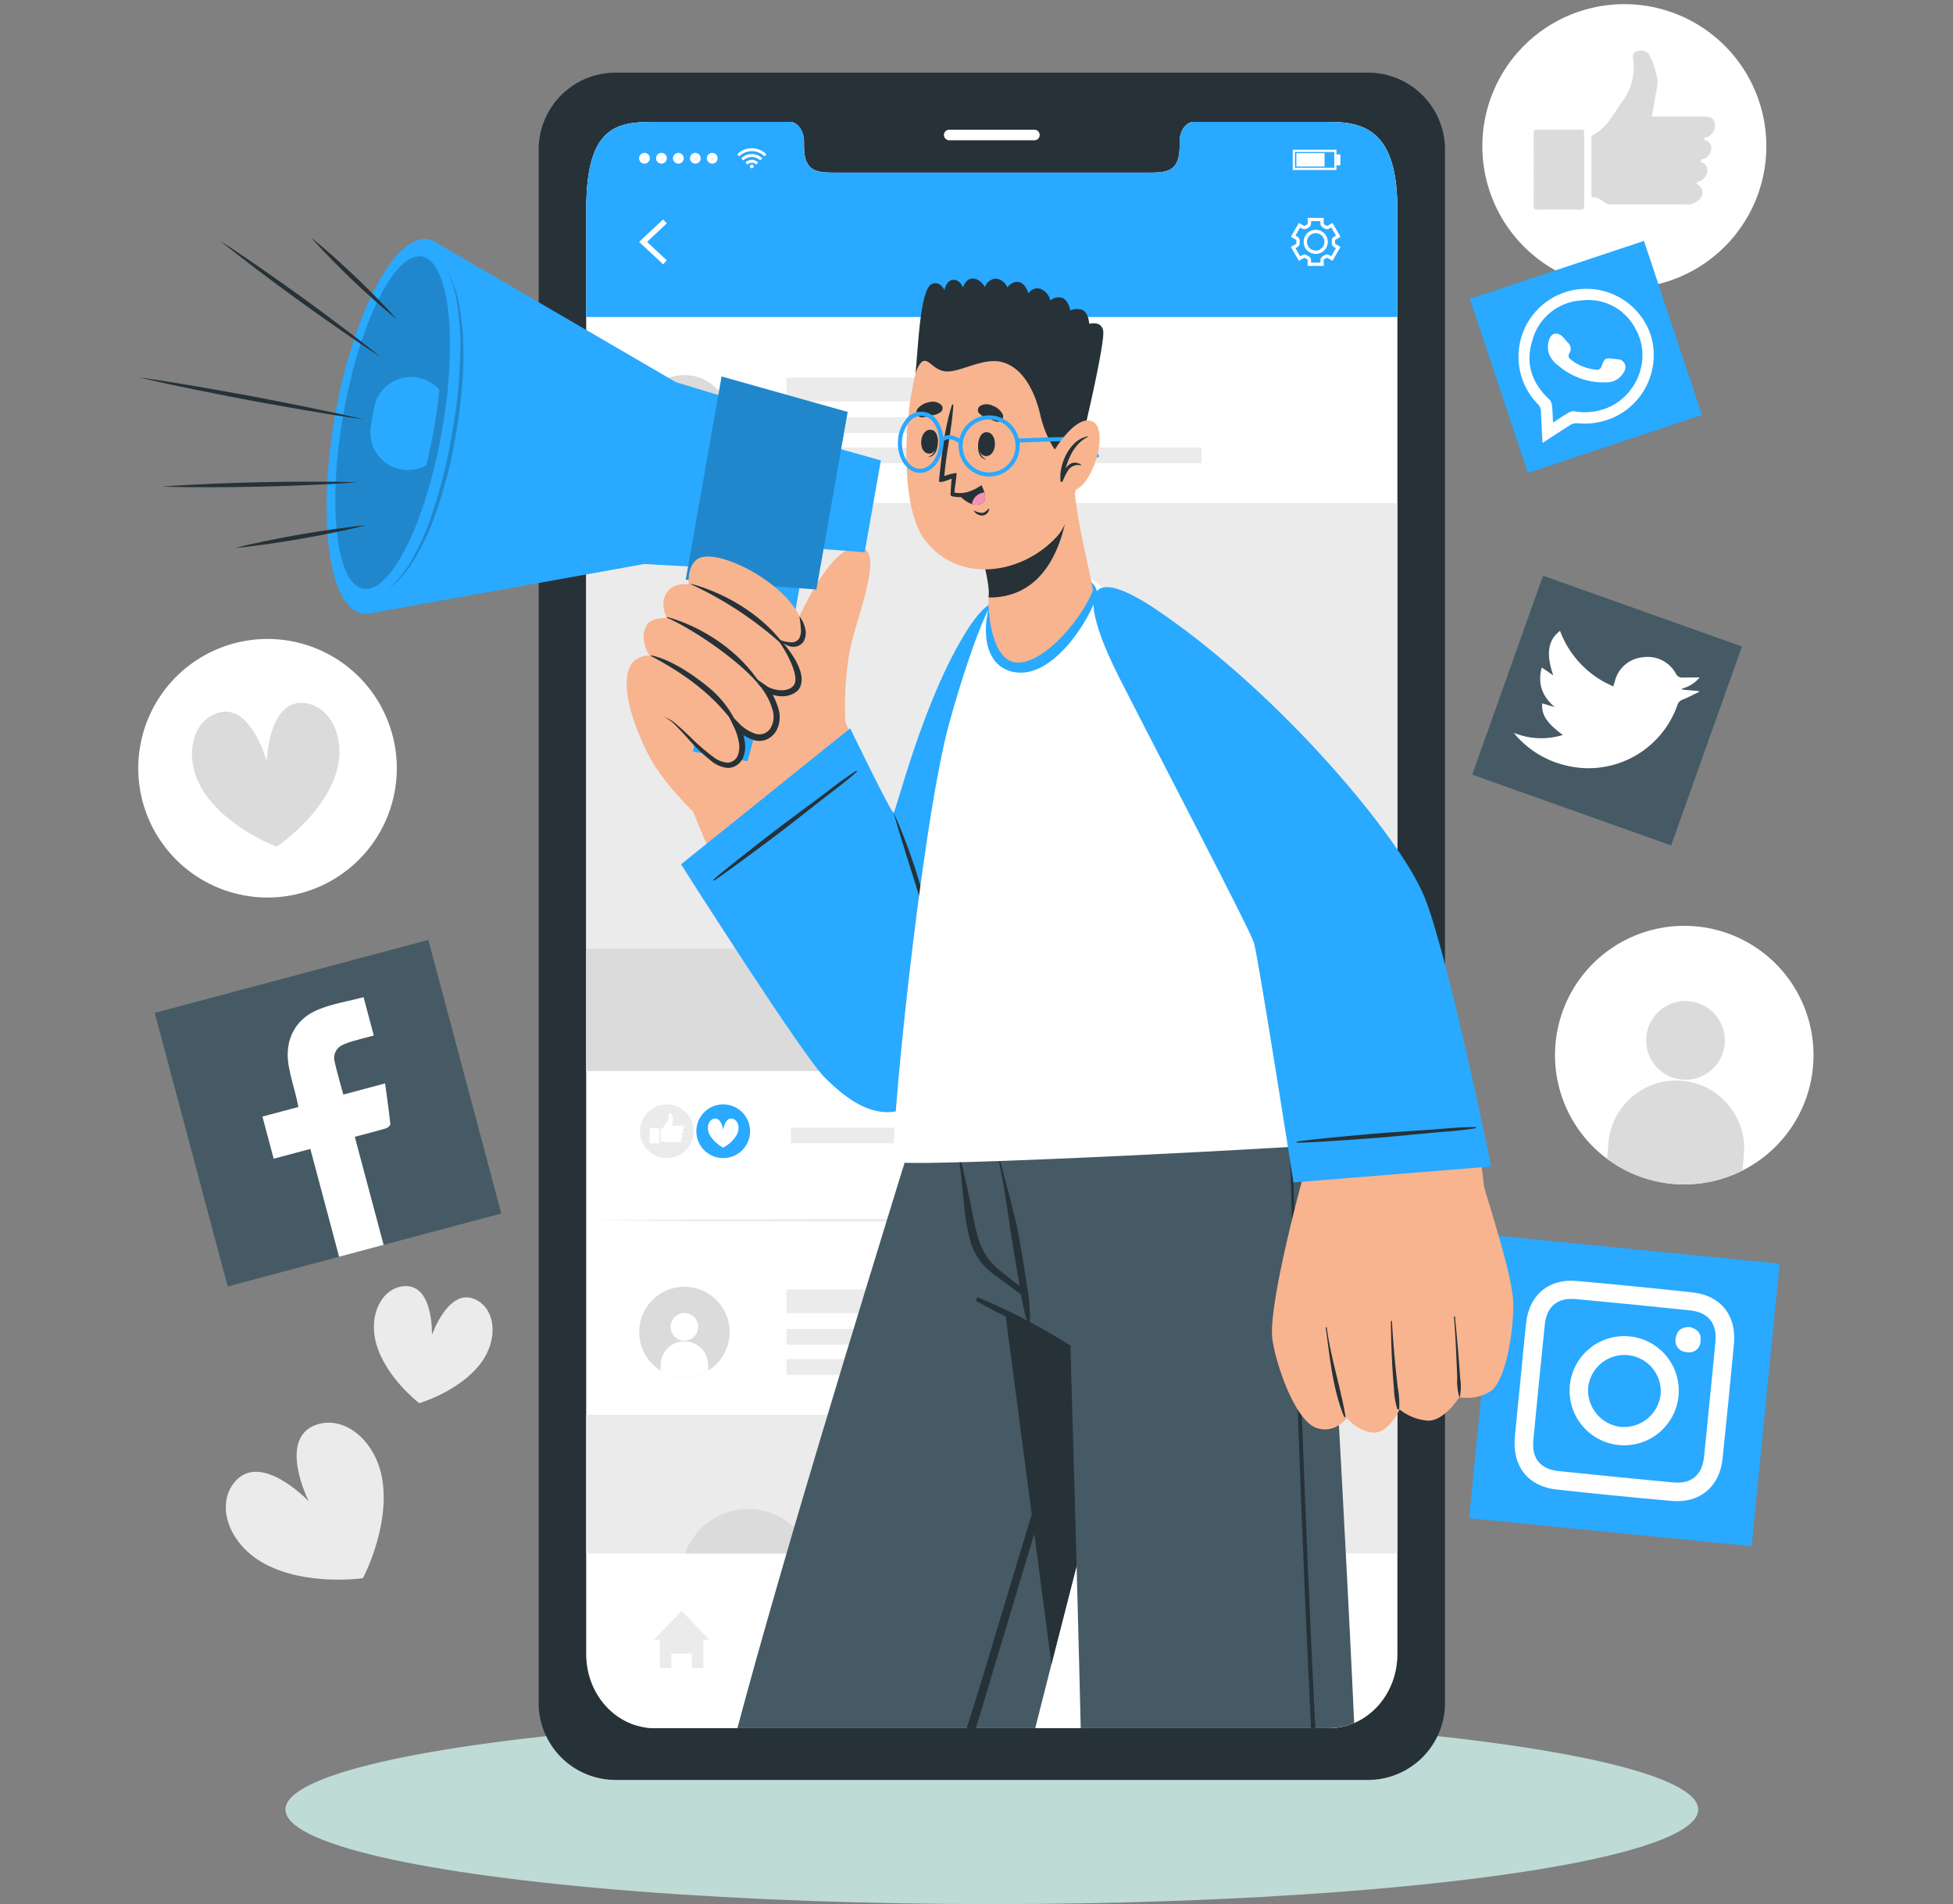 <svg xmlns="http://www.w3.org/2000/svg" xmlns:xlink="http://www.w3.org/1999/xlink" width="438" height="427" viewBox="0 0 438 427">
  <rect x="0" y="0" width="438" height="427" fill="#808080" stroke="none"/>
  <defs>
    <clipPath id="clip-path">
      <rect id="Rectangle_3166" data-name="Rectangle 3166" width="438" height="427" transform="translate(-7141 6284)" fill="#fff"/>
    </clipPath>
    <clipPath id="clip-path-2">
      <path id="Path_5816" data-name="Path 5816" d="M366.95,337.93c.06,6.3-1.67,17.49-5.18,19.75a10.23,10.23,0,0,1-6.94,1.28s-3.38,5.41-7.08,5.25a11.557,11.557,0,0,1-6.3-2.52s-.18.4-.51.98v53.92A16.6,16.6,0,0,1,331.26,432a14.224,14.224,0,0,1-5.64,1.16H174.38c-8.48,0-15.34-7.41-15.34-16.57V174.45l-48.31,8.69-.56.1a4.623,4.623,0,0,1-1.39-.03c-4.3-.76-7.02-7.68-7.78-17.86-1.99.4-3.98.76-5.98,1.11-2.45.42-4.9.83-7.37,1.17l-3.7.5c-1.23.13-2.47.29-3.71.39,1.2-.32,2.42-.58,3.63-.88l3.65-.77c2.43-.52,4.88-.95,7.33-1.39,2.03-.34,4.05-.69,6.09-.98a92.875,92.875,0,0,1-.01-10.3l-4.21.21c-3.65.17-7.3.26-10.95.36-3.66.06-7.31.13-10.97.12s-7.31-.01-10.97-.14c3.65-.28,7.3-.46,10.96-.62,3.65-.18,7.3-.27,10.95-.36,3.66-.07,7.31-.14,10.97-.13l4.25.01a123.176,123.176,0,0,1,1.73-14.77l.03-.15c-2.09-.33-4.18-.68-6.27-1.03-4.22-.71-8.43-1.5-12.64-2.24-4.2-.83-8.41-1.61-12.6-2.48l-6.29-1.31c-2.08-.48-4.18-.92-6.26-1.43,2.12.29,4.24.63,6.35.94l6.34,1.05c4.22.7,8.43,1.5,12.64,2.24,4.2.83,8.41,1.61,12.6,2.48,2.07.43,4.14.86,6.21,1.31a122.064,122.064,0,0,1,4.16-16.54l-3.24-2.23c-3.06-2.1-6.07-4.26-9.08-6.42-2.99-2.18-5.99-4.37-8.94-6.61s-5.9-4.49-8.78-6.83c3.12,2,6.18,4.1,9.23,6.21s6.07,4.26,9.08,6.42c2.99,2.18,5.99,4.36,8.94,6.61l2.98,2.27a81.593,81.593,0,0,1,3.56-8.9c-1.41-1.25-2.79-2.55-4.16-3.85-1.59-1.53-3.17-3.06-4.7-4.65s-3.07-3.17-4.52-4.84c1.73,1.37,3.4,2.83,5.05,4.29s3.26,2.97,4.86,4.48c1.29,1.24,2.58,2.49,3.85,3.77,3.97-8.1,8.5-12.84,12.48-12.14a4.485,4.485,0,0,1,1.32.45v-.01l.06.04,34.09,19.84V92.53c0-18.66,6.86-19.57,15.34-19.57h30.3c1.76,0,3.2,2,3.2,4.48v1.07c0,5.81,3.18,5.83,7.08,5.83h70.06c3.94,0,7.1-.02,7.1-5.83V77.44c0-2.48,1.42-4.48,3.21-4.48h30.29c8.46,0,15.32,2.48,15.32,19.57V236.11a60.952,60.952,0,0,1,6,10.42c5.3,12.91,15.07,60.68,15.07,60.68l-2.15.17c.22,1.56.39,2.99.51,4.28v.01C361.91,317.09,366.9,332.22,366.95,337.93Z" fill="none"/>
    </clipPath>
  </defs>
  <g id="Mask_Group_76" data-name="Mask Group 76" transform="translate(7141 -6284)" clip-path="url(#clip-path)">
    <g id="Group_4479" data-name="Group 4479" transform="translate(-7168.563 6238.369)">
      <g id="Background_Complete" data-name="Background Complete">
        <g id="Group_4208" data-name="Group 4208">
          <path id="Path_5687" data-name="Path 5687" d="M60.388,228.006a28.991,28.991,0,1,1,37.275,17.073A28.99,28.99,0,0,1,60.388,228.006Z" fill="#fff"/>
          <path id="Path_5688" data-name="Path 5688" d="M102.679,219.784c-3.326,9.282-13.066,15.7-13.066,15.7s-10.958-4-16.326-12.263c-4.479-6.894-3.108-15.072,2.409-17.468,7.907-3.438,11.68,10.592,11.68,10.592s.434-14.521,8.93-13C102.226,204.4,105.446,212.042,102.679,219.784Z" fill="#dbdbdb"/>
        </g>
        <g id="Group_4210" data-name="Group 4210">
          <path id="Path_5689" data-name="Path 5689" d="M418.361,308.109a28.984,28.984,0,0,1-30.375-2.622,28.988,28.988,0,1,1,30.375,2.622Z" fill="#fff"/>
          <g id="Group_4209" data-name="Group 4209">
            <path id="Path_5690" data-name="Path 5690" d="M414.356,279.688a8.821,8.821,0,1,1-8.034-9.544A8.822,8.822,0,0,1,414.356,279.688Z" fill="#dbdbdb"/>
            <path id="Path_5691" data-name="Path 5691" d="M418.673,304.483l-.312,3.626a28.984,28.984,0,0,1-30.375-2.622l.31-3.613a15.244,15.244,0,0,1,30.377,2.609Z" fill="#dbdbdb"/>
          </g>
        </g>
        <g id="Group_4212" data-name="Group 4212">
          <path id="Path_6137" data-name="Path 6137" d="M31.847,0A31.847,31.847,0,1,1,0,31.847,31.847,31.847,0,0,1,31.847,0Z" transform="translate(350.077 61.592) rotate(-23.073)" fill="#fff"/>
          <g id="xsrjP0">
            <g id="Group_4211" data-name="Group 4211">
              <path id="Path_5692" data-name="Path 5692" d="M387.515,91.08c-.842-.529-1.575-1.3-2.7-1.19-.433.043-.337-.316-.34-.551q-.009-6.366-.009-12.725c0-.308.019-.562.356-.732,3.239-1.633,4.644-4.848,6.629-7.6a12.676,12.676,0,0,0,2.35-9.624c-.135-.955.31-1.383,1.17-1.578a2.127,2.127,0,0,1,2.421.761,17.09,17.09,0,0,1,1.85,5.559c.187,1.61-.389,3.176-.59,4.767-.148,1.165-.419,2.316-.64,3.5.284.206.614.1.919.1q5.375.009,10.751,0c1.51,0,2.249.434,2.459,1.436a2.872,2.872,0,0,1-1.561,3.107c-.267.135-.752.013-.785.433s.467.383.715.556c1.3.89,1.056,2.725-.445,3.786-.361.253-1.061.136-1.079.666-.008.422.647.417.944.715,1.046,1.034.526,2.967-1.038,3.747a4.783,4.783,0,0,0-.63.243c-.178.12-.352.253-.007.5,1.552,1.109,1.518,2.652-.044,3.778l-.467.335a3.03,3.03,0,0,1-1.887.413q-8.43.017-16.858,0A2,2,0,0,1,387.515,91.08Z" fill="#dbdbdb" fill-rule="evenodd"/>
              <path id="Path_5693" data-name="Path 5693" d="M371.536,83.6c0-2.694.013-5.392-.009-8.085,0-.549.052-.818.724-.81q4.934.06,9.86,0c.645-.007.745.215.741.788q-.027,8.136,0,16.271c0,.69-.184.885-.877.873-3.188-.036-6.377-.043-9.563.007-.794.012-.9-.266-.895-.96C371.561,88.99,371.536,86.3,371.536,83.6Z" fill="#dbdbdb" fill-rule="evenodd"/>
            </g>
          </g>
        </g>
        <g id="Group_4213" data-name="Group 4213">
          <path id="Path_5694" data-name="Path 5694" d="M113.331,377.589c1.646,10.675-4.381,21.941-4.381,21.941s-12.639,1.875-22.126-3.28c-7.913-4.3-10.865-12.89-6.805-18.078,5.819-7.441,16.779,4.1,16.779,4.1s-7.167-14.21,1.808-17.184C104.86,363.013,111.952,368.689,113.331,377.589Z" fill="#ebebeb"/>
          <path id="Path_5695" data-name="Path 5695" d="M135.391,351.318c-4.778,6.353-13.81,8.966-13.81,8.966s-7.483-5.694-9.642-13.341c-1.8-6.379,1.207-12.348,6.027-12.875,6.91-.758,6.464,10.946,6.464,10.946s3.8-11.078,9.981-7.878C138.717,339.365,139.371,346.018,135.391,351.318Z" fill="#ebebeb"/>
        </g>
      </g>
      <g id="Shadow">
        <g id="Group_4214" data-name="Group 4214">
          <ellipse id="Ellipse_1593" data-name="Ellipse 1593" cx="158.424" cy="21.213" rx="158.424" ry="21.213" transform="translate(91.576 430.194)" fill="#bedbd5"/>
        </g>
      </g>
      <g id="Device">
        <g id="Group_4238" data-name="Group 4238">
          <g id="Group_4237" data-name="Group 4237">
            <path id="Path_5697" data-name="Path 5697" d="M334.515,61.92H165.465a17.259,17.259,0,0,0-17.1,17.42V427.35a17.272,17.272,0,0,0,17.1,17.42h169.05a17.282,17.282,0,0,0,17.12-17.42V79.34A17.269,17.269,0,0,0,334.515,61.92Zm6.43,354.67c0,9.16-6.86,16.57-15.32,16.57H174.385c-8.48,0-15.34-7.41-15.34-16.57V92.53c0-18.66,6.86-19.57,15.34-19.57h30.29c1.76,0,3.2,2,3.2,4.48v1.07c0,5.81,3.18,5.83,7.09,5.83h70.06c3.94,0,7.09-.02,7.09-5.83V77.44c0-2.48,1.42-4.48,3.21-4.48h30.3c8.46,0,15.32,2.48,15.32,19.57Z" fill="#263238"/>
            <path id="Path_5698" data-name="Path 5698" d="M259.551,77.083h-19.11a1.18,1.18,0,0,1-1.181-1.18h0a1.181,1.181,0,0,1,1.181-1.181h19.11a1.181,1.181,0,0,1,1.181,1.181h0A1.18,1.18,0,0,1,259.551,77.083Z" fill="#fff"/>
            <line id="Line_6" data-name="Line 6" x1="0.57" transform="translate(158.475 396.05)" fill="none"/>
            <g id="Group_4236" data-name="Group 4236">
              <path id="Path_5699" data-name="Path 5699" d="M340.945,92.53V416.59c0,9.16-6.86,16.57-15.32,16.57H174.385c-8.48,0-15.34-7.41-15.34-16.57V92.53c0-18.66,6.86-19.57,15.34-19.57h30.29c1.76,0,3.2,2,3.2,4.48v1.07c0,5.81,3.18,5.83,7.09,5.83h70.06c3.94,0,7.09-.02,7.09-5.83V77.44c0-2.48,1.42-4.48,3.21-4.48h30.3C334.085,72.96,340.945,75.44,340.945,92.53Z" fill="#fff"/>
              <path id="Path_5700" data-name="Path 5700" d="M340.94,92.53v24.18H159.04V92.53c0-18.66,6.86-19.57,15.34-19.57h30.3c1.76,0,3.2,2,3.2,4.48v1.07c0,5.81,3.18,5.83,7.08,5.83h70.06c3.94,0,7.1-.02,7.1-5.83V77.44c0-2.48,1.42-4.48,3.21-4.48h30.29C334.08,72.96,340.94,75.44,340.94,92.53Z" fill="#29a9ff"/>
              <g id="Group_4215" data-name="Group 4215">
                <path id="Path_5701" data-name="Path 5701" d="M176.279,104.9,170.9,99.87l5.374-5.035.834.888-4.425,4.147,4.425,4.147Z" fill="#fff"/>
                <path id="Path_5702" data-name="Path 5702" d="M324.436,105.256h-3.6V104.01a.3.3,0,0,0-.169-.267,4.462,4.462,0,0,1-.4-.233.305.305,0,0,0-.316-.014l-1.082.624-1.8-3.115,1.082-.623a.3.3,0,0,0,.143-.282c0-.075-.005-.152-.005-.23s0-.154.006-.23a.305.305,0,0,0-.145-.283l-1.081-.623,1.8-3.114,1.08.623a.3.3,0,0,0,.317-.013,4.019,4.019,0,0,1,.4-.233.3.3,0,0,0,.169-.267V94.484h3.6V95.73a.3.3,0,0,0,.169.267,4.15,4.15,0,0,1,.4.233.3.3,0,0,0,.316.013l1.08-.623,1.8,3.114-1.083.624a.3.3,0,0,0-.144.283c0,.078.005.153.005.229s0,.15,0,.225a.3.3,0,0,0,.141.284l1.084.627-1.8,3.114-1.082-.624a.305.305,0,0,0-.316.014,4.331,4.331,0,0,1-.4.233.3.3,0,0,0-.169.267Zm-2.846-.75h2.1v-.5a1.049,1.049,0,0,1,.578-.935,3.688,3.688,0,0,0,.333-.193,1.046,1.046,0,0,1,1.1-.035l.432.248,1.048-1.815-.436-.251a1.042,1.042,0,0,1-.515-.97l0-.189,0-.194a1.043,1.043,0,0,1,.519-.968l.432-.249-1.047-1.814-.43.248a1.048,1.048,0,0,1-1.1-.035,3.422,3.422,0,0,0-.333-.192,1.047,1.047,0,0,1-.58-.936v-.5h-2.1v.5a1.048,1.048,0,0,1-.579.936,3.2,3.2,0,0,0-.333.192,1.052,1.052,0,0,1-1.1.035l-.43-.248L318.1,98.459l.43.249a1.053,1.053,0,0,1,.519.971c0,.065-.005.128-.005.191s0,.127,0,.19a1.051,1.051,0,0,1-.517.972l-.431.249,1.046,1.814.432-.248a1.043,1.043,0,0,1,1.1.036,3.372,3.372,0,0,0,.332.191,1.051,1.051,0,0,1,.578.936Zm1.047-1.932a2.705,2.705,0,1,1,2.707-2.7A2.706,2.706,0,0,1,322.637,102.574Zm0-4.661a1.955,1.955,0,1,0,1.957,1.957A1.958,1.958,0,0,0,322.637,97.913Z" fill="#fff"/>
              </g>
              <g id="Group_4219" data-name="Group 4219">
                <g id="u5Zjqx">
                  <g id="Group_4216" data-name="Group 4216">
                    <path id="Path_5703" data-name="Path 5703" d="M199.448,80.238l-.293.291-.165.167a3.982,3.982,0,0,0-5.644,0c-.052-.054-.1-.111-.158-.165l-.289-.291-.008,0v-.007l.021-.017c.123-.11.243-.223.37-.328a4.577,4.577,0,0,1,1.991-.927c.187-.034.377-.052.567-.075.064-.008.483-.009.5-.008.129.009.258.015.386.029a4.376,4.376,0,0,1,1.041.248,4.557,4.557,0,0,1,.7.33,4.4,4.4,0,0,1,.672.47c.1.09.206.185.309.278Z" fill="#fff"/>
                    <path id="Path_5704" data-name="Path 5704" d="M194.275,81.616l-.463-.459a3.263,3.263,0,0,1,1.882-.945,3.3,3.3,0,0,1,2.831.938l-.465.463a2.675,2.675,0,0,0-3.785,0Z" fill="#fff"/>
                    <path id="Path_5705" data-name="Path 5705" d="M197.6,82.077l-.46.46a1.368,1.368,0,0,0-1.939,0l-.46-.459A2.009,2.009,0,0,1,197.6,82.077Z" fill="#fff"/>
                  </g>
                  <path id="Path_5706" data-name="Path 5706" d="M196.584,82.955a.415.415,0,1,1-.415-.416A.415.415,0,0,1,196.584,82.955Z" fill="#fff"/>
                </g>
                <g id="Group_4217" data-name="Group 4217">
                  <path id="Path_5707" data-name="Path 5707" d="M170.9,81.123a1.205,1.205,0,1,1,1.205,1.205A1.2,1.2,0,0,1,170.9,81.123Z" fill="#fff"/>
                  <path id="Path_5708" data-name="Path 5708" d="M174.7,81.123a1.206,1.206,0,1,1,1.205,1.205A1.2,1.2,0,0,1,174.7,81.123Z" fill="#fff"/>
                  <path id="Path_5709" data-name="Path 5709" d="M178.5,81.123a1.206,1.206,0,1,1,1.205,1.205A1.2,1.2,0,0,1,178.5,81.123Z" fill="#fff"/>
                  <path id="Path_5710" data-name="Path 5710" d="M182.3,81.123a1.205,1.205,0,1,1,1.205,1.205A1.205,1.205,0,0,1,182.3,81.123Z" fill="#fff"/>
                  <path id="Path_5711" data-name="Path 5711" d="M186.093,81.123a1.205,1.205,0,1,1,1.205,1.205A1.205,1.205,0,0,1,186.093,81.123Z" fill="#fff"/>
                </g>
                <g id="Group_4218" data-name="Group 4218">
                  <path id="Path_5712" data-name="Path 5712" d="M327.3,83.754h-9.814V79.208H327.3Zm-9.314-.5H326.8V79.708h-8.814Z" fill="#fff"/>
                  <rect id="Rectangle_2436" data-name="Rectangle 2436" width="6.326" height="3.002" transform="translate(318.298 79.981)" fill="#fff"/>
                  <rect id="Rectangle_2437" data-name="Rectangle 2437" width="0.873" height="2.432" transform="translate(327.304 80.266)" fill="#fff"/>
                </g>
              </g>
              <path id="Path_5713" data-name="Path 5713" d="M186.683,413.349H185.3V419.7h-2.584v-3.236H178.14V419.7h-2.584v-6.351h-1.383l6.255-6.464Z" fill="#ebebeb"/>
              <g id="Group_4220" data-name="Group 4220">
                <rect id="Rectangle_2438" data-name="Rectangle 2438" width="15.077" height="2.154" transform="translate(310.75 406.885)" fill="#ebebeb"/>
                <rect id="Rectangle_2439" data-name="Rectangle 2439" width="15.077" height="2.154" transform="translate(310.75 412.216)" fill="#ebebeb"/>
                <rect id="Rectangle_2440" data-name="Rectangle 2440" width="15.077" height="2.154" transform="translate(310.75 417.546)" fill="#ebebeb"/>
              </g>
              <g id="Group_4225" data-name="Group 4225">
                <g id="Group_4223" data-name="Group 4223">
                  <g id="Group_4222" data-name="Group 4222">
                    <path id="Path_5714" data-name="Path 5714" d="M186.39,148.523a9.985,9.985,0,0,1-2.927,1.225,10.147,10.147,0,1,1,2.927-1.225Z" fill="#dbdbdb"/>
                    <g id="Group_4221" data-name="Group 4221">
                      <path id="Path_5715" data-name="Path 5715" d="M184.141,138.731a3.088,3.088,0,1,1-3.088-3.088A3.088,3.088,0,0,1,184.141,138.731Z" fill="#fff"/>
                      <path id="Path_5716" data-name="Path 5716" d="M186.39,147.249v1.274a9.985,9.985,0,0,1-2.927,1.225,10.091,10.091,0,0,1-7.746-1.229v-1.27a5.337,5.337,0,0,1,10.673,0Z" fill="#fff"/>
                    </g>
                  </g>
                </g>
                <g id="Group_4224" data-name="Group 4224">
                  <rect id="Rectangle_2441" data-name="Rectangle 2441" width="64.513" height="5.32" transform="translate(203.928 130.323)" fill="#ebebeb"/>
                  <rect id="Rectangle_2442" data-name="Rectangle 2442" width="56.31" height="3.524" transform="translate(203.928 139.193)" fill="#ebebeb"/>
                  <rect id="Rectangle_2443" data-name="Rectangle 2443" width="93.111" height="3.524" transform="translate(203.928 145.977)" fill="#ebebeb"/>
                </g>
              </g>
              <g id="Group_4226" data-name="Group 4226">
                <rect id="Rectangle_2444" data-name="Rectangle 2444" width="181.87" height="127.361" transform="translate(340.915 285.807) rotate(180)" fill="#ebebeb"/>
                <path id="Path_5717" data-name="Path 5717" d="M180.3,194.651a15.067,15.067,0,1,0,15.067-15.068A15.067,15.067,0,0,0,180.3,194.651Z" fill="#dbdbdb"/>
                <path id="Path_5718" data-name="Path 5718" d="M239.8,258.1H340.94l-50.569-68.545Z" fill="#c7c7c7"/>
                <path id="Path_5719" data-name="Path 5719" d="M200.155,258.429h83.5l-41.75-44.636Z" fill="#dbdbdb"/>
                <rect id="Rectangle_2445" data-name="Rectangle 2445" width="181.87" height="27.44" transform="translate(159.045 258.367)" fill="#dbdbdb"/>
              </g>
              <g id="Group_4231" data-name="Group 4231">
                <g id="Group_4229" data-name="Group 4229">
                  <g id="Group_4228" data-name="Group 4228">
                    <path id="Path_5720" data-name="Path 5720" d="M186.39,352.965a9.985,9.985,0,0,1-2.927,1.225,10.147,10.147,0,1,1,2.927-1.225Z" fill="#dbdbdb"/>
                    <g id="Group_4227" data-name="Group 4227">
                      <path id="Path_5721" data-name="Path 5721" d="M184.141,343.173a3.088,3.088,0,1,1-3.088-3.088A3.088,3.088,0,0,1,184.141,343.173Z" fill="#fff"/>
                      <path id="Path_5722" data-name="Path 5722" d="M186.39,351.691v1.274a9.985,9.985,0,0,1-2.927,1.225,10.087,10.087,0,0,1-7.746-1.23v-1.269a5.337,5.337,0,0,1,10.673,0Z" fill="#fff"/>
                    </g>
                  </g>
                </g>
                <g id="Group_4230" data-name="Group 4230">
                  <rect id="Rectangle_2446" data-name="Rectangle 2446" width="82.969" height="5.32" transform="translate(203.928 334.765)" fill="#ebebeb"/>
                  <rect id="Rectangle_2447" data-name="Rectangle 2447" width="105.914" height="3.524" transform="translate(203.928 343.634)" fill="#ebebeb"/>
                  <rect id="Rectangle_2448" data-name="Rectangle 2448" width="36.081" height="3.524" transform="translate(203.928 350.419)" fill="#ebebeb"/>
                </g>
              </g>
              <g id="Group_4232" data-name="Group 4232">
                <rect id="Rectangle_2449" data-name="Rectangle 2449" width="181.87" height="31.11" transform="translate(159.045 362.89)" fill="#ebebeb"/>
                <path id="Path_5723" data-name="Path 5723" d="M209.545,394h-28.36a15.069,15.069,0,0,1,28.36,0Z" fill="#dbdbdb"/>
              </g>
              <g id="Group_4234" data-name="Group 4234">
                <circle id="Ellipse_1594" data-name="Ellipse 1594" cx="6.02" cy="6.02" r="6.02" transform="translate(171.092 293.284)" fill="#ebebeb"/>
                <g id="xsrjP0-2" data-name="xsrjP0">
                  <g id="Group_4233" data-name="Group 4233">
                    <path id="Path_5724" data-name="Path 5724" d="M176.292,301.7c-.159-.1-.3-.246-.511-.225-.082.008-.064-.06-.064-.1,0-.8,0-1.6,0-2.406,0-.058,0-.106.067-.138.612-.309.878-.917,1.253-1.436a2.4,2.4,0,0,0,.445-1.82c-.026-.18.058-.261.221-.3a.4.4,0,0,1,.457.144,3.234,3.234,0,0,1,.35,1.051,3.787,3.787,0,0,1-.112.9c-.027.22-.079.438-.121.661.054.039.117.019.174.019.678,0,1.355,0,2.033,0,.285,0,.425.082.464.272a.542.542,0,0,1-.295.587c-.05.025-.142,0-.148.082s.088.072.135.105c.245.168.2.515-.084.716-.068.048-.2.025-.2.126,0,.079.122.078.178.135a.458.458,0,0,1-.2.708.889.889,0,0,0-.119.046c-.033.023-.066.048,0,.094a.4.4,0,0,1-.008.714l-.089.064a.581.581,0,0,1-.357.078q-1.593,0-3.186,0A.38.38,0,0,1,176.292,301.7Z" fill="#fff" fill-rule="evenodd"/>
                    <path id="Path_5725" data-name="Path 5725" d="M173.271,300.285c0-.509,0-1.019,0-1.528,0-.1.009-.155.136-.153q.933.01,1.864,0c.122,0,.141.041.14.149q0,1.539,0,3.076c0,.131-.035.168-.166.165-.6-.006-1.205-.008-1.807,0-.15,0-.171-.051-.17-.182C173.276,301.3,173.271,300.8,173.271,300.285Z" fill="#fff" fill-rule="evenodd"/>
                  </g>
                </g>
              </g>
              <g id="Group_4235" data-name="Group 4235">
                <path id="Path_5726" data-name="Path 5726" d="M183.909,300.733a6.02,6.02,0,1,1,7.277,4.42A6.02,6.02,0,0,1,183.909,300.733Z" fill="#29a9ff"/>
                <path id="Path_5727" data-name="Path 5727" d="M192.83,300.057a7.715,7.715,0,0,1-3.074,2.922,7.7,7.7,0,0,1-3.071-2.922c-.758-1.531-.278-3.184.918-3.545,1.714-.519,2.153,2.466,2.153,2.466s.44-2.985,2.156-2.466C193.107,296.873,193.587,298.526,192.83,300.057Z" fill="#fff"/>
              </g>
              <rect id="Rectangle_2450" data-name="Rectangle 2450" width="85.445" height="3.478" transform="translate(204.925 298.518)" fill="#ebebeb"/>
              <path id="Path_5728" data-name="Path 5728" d="M159.045,319.272l22.734-.182,22.734-.066,45.467-.126,45.467.125,22.734.066,22.734.184-22.734.184-22.734.066-45.467.125-45.467-.126-22.734-.066Z" fill="#ebebeb"/>
            </g>
          </g>
        </g>
      </g>
      <g id="Icons">
        <g id="Group_4239" data-name="Group 4239">
          <rect id="Rectangle_2451" data-name="Rectangle 2451" width="63.497" height="63.497" transform="translate(62.272 272.76) rotate(-14.929)" fill="#455a64"/>
          <path id="Path_5729" data-name="Path 5729" d="M97.164,303.271l-8.226,2.194c-.857-3.215-1.665-6.246-2.519-9.447l8.069-2.151c-.155-.727-.263-1.3-.4-1.86-.6-2.495-1.37-4.963-1.795-7.488-.938-5.556,1.37-10.27,6.534-12.441,3.22-1.353,6.78-1.9,10.276-2.832.781,2.93,1.494,5.605,2.292,8.6-1.247.332-2.494.638-3.724,1a17.878,17.878,0,0,0-3.251,1.1,3.2,3.2,0,0,0-1.826,3.686c.548,2.438,1.264,4.838,1.961,7.454l9.381-2.5c.428,3.195.856,6.156,1.171,9.129.031.288-.59.829-1,.95-2.246.665-4.52,1.236-6.974,1.891L113.6,324.79l-9.987,2.663C101.475,319.441,99.344,311.447,97.164,303.271Z" fill="#fff"/>
        </g>
        <g id="Group_4241" data-name="Group 4241">
          <rect id="Rectangle_2452" data-name="Rectangle 2452" width="63.671" height="63.671" transform="translate(363.314 322.73) rotate(5.657)" fill="#29a9ff"/>
          <g id="Group_4240" data-name="Group 4240">
            <path id="Path_5730" data-name="Path 5730" d="M416.437,346.981c.6-6.346-2.953-10.84-9.236-11.523q-13.035-1.422-26.1-2.585c-6.159-.544-10.55,3.135-11.251,9.268-.49,4.335-.871,8.687-1.3,13.028-.421,4.249-.87,8.5-1.258,12.752-.588,6.489,2.956,11.027,9.369,11.728q12.9,1.418,25.824,2.558c6.3.553,10.742-3.188,11.395-9.452Q415.228,359.878,416.437,346.981Zm-6.722,25.439c-.441,4-2.82,6.01-6.838,5.64q-12.917-1.2-25.818-2.557c-4.029-.422-5.991-2.852-5.617-6.847q1.233-13.029,2.58-26.047c.41-3.975,2.861-6.039,6.835-5.673q12.918,1.189,25.818,2.557c3.98.422,5.968,2.915,5.619,6.885-.381,4.346-.849,8.684-1.279,13.025S410.194,368.083,409.715,372.42Z" fill="#fff"/>
            <path id="Path_5731" data-name="Path 5731" d="M393.1,345.317a12.241,12.241,0,1,0,10.879,13.559A12.223,12.223,0,0,0,393.1,345.317Zm-2.163,20.276a8.263,8.263,0,0,1-7.191-8.809,8.159,8.159,0,0,1,16.239,1.6A8.27,8.27,0,0,1,390.933,365.593Z" fill="#fff"/>
            <path id="Path_5732" data-name="Path 5732" d="M408.927,346.594a2.536,2.536,0,0,1-3.154,2.231,2.563,2.563,0,0,1-2.349-3.3c.294-1.69,1.482-2.369,3.195-2.3C408.319,343.694,409.244,344.78,408.927,346.594Z" fill="#fff"/>
          </g>
        </g>
        <g id="Group_4242" data-name="Group 4242">
          <rect id="Rectangle_2453" data-name="Rectangle 2453" width="47.352" height="47.351" transform="translate(373.617 174.731) rotate(19.587)" fill="#455a64"/>
          <path id="Path_5733" data-name="Path 5733" d="M367.065,209.968a16.3,16.3,0,0,0,11,.472c-3.658-2.7-4.847-4.538-4.614-7.082l2.8.844c-2.794-2.395-3.922-5.246-2.907-8.886l2.564,1.757c-1.64-4.792-1.21-7.9,1.526-9.977a21.71,21.71,0,0,0,11.954,12.448c.138-.473.236-.831.347-1.184a7.1,7.1,0,0,1,6.289-5.34,7.184,7.184,0,0,1,7.394,3.682,1.508,1.508,0,0,0,1.446.875c1.252-.022,2.5-.027,3.881-.039a7.49,7.49,0,0,1-3.931,2.5l.006.227,3.711.337c.029.061.058.123.088.183-1.194.573-2.365,1.2-3.588,1.694a1.928,1.928,0,0,0-1.279,1.253,21.117,21.117,0,0,1-25.2,13.5,21.434,21.434,0,0,1-10.95-6.612C367.412,210.411,367.242,210.186,367.065,209.968Z" fill="#fff"/>
        </g>
        <g id="Group_4244" data-name="Group 4244">
          <rect id="Rectangle_2454" data-name="Rectangle 2454" width="41.148" height="41.148" transform="matrix(0.949, -0.316, 0.316, 0.949, 357.209, 112.653)" fill="#29a9ff"/>
          <g id="Group_4243" data-name="Group 4243">
            <path id="Path_5734" data-name="Path 5734" d="M373.5,144.957c-.126-2.451-.267-4.72-.341-6.993a2.432,2.432,0,0,0-.789-1.79,15.224,15.224,0,1,1,25.488-15.136,15.348,15.348,0,0,1-9.03,18.467,16.327,16.327,0,0,1-7.61,1.034,2.407,2.407,0,0,0-1.407.353C377.746,142.176,375.719,143.518,373.5,144.957Zm2.367-4.564c1.3-.844,2.391-1.6,3.532-2.259a2.167,2.167,0,0,1,1.327-.26,13.539,13.539,0,0,0,6.325-.425c7.477-2.348,11.162-11.249,7.332-18.018a11.87,11.87,0,0,0-12.171-6.419,12.07,12.07,0,0,0-10.958,8.863c-1.642,5.123-.242,9.588,3.718,13.257a2.351,2.351,0,0,1,.652,1.351C375.772,137.721,375.788,138.974,375.867,140.393Z" fill="#fff"/>
            <path id="Path_5735" data-name="Path 5735" d="M374.983,121.829c.541-1.648,1.944-1.826,3.117-.6.459.481.587.652,1.068,1.215a1.858,1.858,0,0,1,.358,2.41c-.361.633-.177,1.023.357,1.435a10.674,10.674,0,0,0,5.612,2.238,1.016,1.016,0,0,0,1.228-.737c.762-1.937.786-1.927,2.857-1.681.238.028.477.059.715.088a1.768,1.768,0,0,1,1.459,2.831,4.248,4.248,0,0,1-3.712,2.329,15.5,15.5,0,0,1-10.985-3.739,5.861,5.861,0,0,1-2.188-2.9A5.116,5.116,0,0,1,374.983,121.829Z" fill="#fff"/>
          </g>
        </g>
      </g>
      <g id="Character">
        <g id="Group_4299" data-name="Group 4299">
          <g id="Group_4298" data-name="Group 4298" clip-path="url(#clip-path-2)">
            <g id="Group_4297" data-name="Group 4297">
              <g id="Group_4296" data-name="Group 4296">
                <g id="Group_4260" data-name="Group 4260">
                  <g id="Group_4252" data-name="Group 4252">
                    <g id="Group_4248" data-name="Group 4248">
                      <path id="Path_5736" data-name="Path 5736" d="M154.578,667.389c3.486,1.125,102.853-.163,106.6-2.617,1.441-.908,2.1-15.4,2.388-32.928,0-.183,0-.366,0-.549.068-3.613.115-7.334.12-11.1,0-.519,0-1.038.019-1.555l-4.822-51.55-66.471.666,6.56,51.065.077,2.022.4,10.571.039,1.087S161.68,650,157.839,653.136C154.029,656.256,151.091,666.28,154.578,667.389Z" fill="#f7b48f"/>
                      <path id="Path_5737" data-name="Path 5737" d="M154.578,667.389c3.486,1.125,102.853-.163,106.6-2.617,1.441-.908,2.1-15.4,2.388-32.928,0-.183,0-.366,0-.549.068-3.613.115-7.334.12-11.1,0-.519,0-1.038.019-1.555l-64.733.181.077,2.022.4,10.571.039,1.087S161.68,650,157.839,653.136C154.029,656.256,151.091,666.28,154.578,667.389Z" fill="#ebebeb"/>
                      <g id="Group_4247" data-name="Group 4247">
                        <path id="Path_5738" data-name="Path 5738" d="M154.569,667.383c1.794.577,28.79.516,55.178-.016,5.305-.106,10.58-.228,15.611-.364,18.819-.517,34.369-1.292,35.813-2.235,1.429-.9,2.082-14.988,2.371-32.2,0-.243.015-.486.015-.729,0-.183,0-.38.015-.563H263.5l-64.041.122.031,1.094s-37.819,17.5-41.65,20.627C154.022,656.256,151.088,666.273,154.569,667.383Z" fill="#a6a6a6"/>
                        <g id="Group_4246" data-name="Group 4246">
                          <g id="Group_4245" data-name="Group 4245">
                            <path id="Path_5739" data-name="Path 5739" d="M155.653,663.522c16.745-.629,84.342-1.583,100.942-.932.135,0,.136.1,0,.1-16.583.986-84.186,1.392-100.94,1.1C155.3,663.79,155.3,663.535,155.653,663.522Z" fill="#263238"/>
                            <path id="Path_5740" data-name="Path 5740" d="M192.322,631.685c6.575-1.316,14.65-.408,19.747,4.223.2.179-.06.457-.275.392a92.726,92.726,0,0,0-19.435-3.783A.421.421,0,0,1,192.322,631.685Z" fill="#263238"/>
                            <path id="Path_5741" data-name="Path 5741" d="M187.6,634.614c6.576-1.316,14.65-.408,19.748,4.222.2.18-.061.458-.275.393a92.744,92.744,0,0,0-19.436-3.783A.421.421,0,0,1,187.6,634.614Z" fill="#263238"/>
                            <path id="Path_5742" data-name="Path 5742" d="M182.88,637.543c6.576-1.316,14.651-.408,19.748,4.223.2.179-.06.457-.275.392a92.722,92.722,0,0,0-19.435-3.783A.421.421,0,0,1,182.88,637.543Z" fill="#263238"/>
                          </g>
                        </g>
                        <path id="Path_5743" data-name="Path 5743" d="M209.747,667.367c5.305-.106,10.58-.228,15.611-.364,18.819-.517,34.369-1.292,35.813-2.235,1.429-.9,2.082-14.988,2.371-32.2,0-.243.015-.486.015-.729,0-.183,0-.38.015-.563H263.5C254.726,637.438,223.808,658.019,209.747,667.367Z" fill="#263238"/>
                      </g>
                    </g>
                    <g id="Group_4251" data-name="Group 4251">
                      <path id="Path_5744" data-name="Path 5744" d="M195.094,631.631h71.564s-14.41-167.145-13.848-170.064c.715-3.739,4.941-20.658,10.565-42.759,1.763-6.917,3.663-14.334,5.639-22.026,5.336-20.794,11.218-43.519,16.341-63.3,7.692-29.626,13.7-52.64,13.7-52.64H238.4s-7.068,22.406-15.975,51.561C207.908,379.788,188.512,445,186.6,460.853,183.5,486.45,195.094,631.631,195.094,631.631Z" fill="#455a64"/>
                      <g id="Group_4250" data-name="Group 4250">
                        <g id="Group_4249" data-name="Group 4249">
                          <path id="Path_5745" data-name="Path 5745" d="M198.264,619.421c10.929-.228,7.789-.317,18.721-.422,5.349-.052,40.5-.358,45.5.47a.116.116,0,0,1,0,.223c-5,.827-40.149.521-45.5.47-10.932-.106-7.792-.2-18.721-.423A.159.159,0,0,1,198.264,619.421Z" fill="#263238"/>
                        </g>
                        <path id="Path_5746" data-name="Path 5746" d="M239.345,451.351c2.347-10.345,5.852-20.483,8.9-30.637q9.3-30.948,18.72-61.863,4.7-15.461,9.44-30.908,2.4-7.8,4.826-15.589c1.593-5.079,3.4-10.115,4.842-15.24.584-2.084.9-.939.155,1.708-1.509,5.337-3,10.681-4.555,16.005q-4.623,15.818-9.306,31.617Q263.066,377.893,253.6,409.3q-4.724,15.75-9.473,31.493a129.021,129.021,0,0,0-3.868,15.234,70.159,70.159,0,0,0-.632,16.3c.686,10.949,1.955,21.882,2.966,32.8l3.039,32.84q3.024,32.676,5.995,65.358c.248,2.762.49,5.523.7,8.288.071.925-1.327.855-1.425-.035-2.357-21.541-4.164-43.152-6.187-64.727q-3.02-32.2-6.032-64.4c-.5-5.389-1.077-10.789-1.081-16.208A66.858,66.858,0,0,1,239.345,451.351Z" fill="#263238"/>
                      </g>
                    </g>
                    <path id="Path_5747" data-name="Path 5747" d="M245.286,280.847c4.211,32.575,12.237,93.651,18.089,137.961,13.68-53.689,35.676-137.961,35.676-137.961Z" fill="#263238"/>
                  </g>
                  <g id="Group_4259" data-name="Group 4259">
                    <g id="Group_4256" data-name="Group 4256">
                      <path id="Path_5748" data-name="Path 5748" d="M230.389,668.347c3.482,1.138,102.853.212,106.61-2.229,1.445-.9,2.154-15.39,2.508-32.919l.006-.549c.081-3.612.141-7.333.161-11.1,0-.519.006-1.038.024-1.555.232-25.3-1.593-51.55-1.593-51.55l-64.953.423,1.814,51.072.068,2.022.363,10.572.035,1.088S237.554,650.986,233.7,654.1C229.881,657.211,226.906,667.225,230.389,668.347Z" fill="#f7b48f"/>
                      <path id="Path_5749" data-name="Path 5749" d="M230.389,668.347c3.482,1.138,102.853.212,106.61-2.229,1.445-.9,2.154-15.39,2.508-32.919l.006-.549c.081-3.612.141-7.333.161-11.1,0-.519.006-1.038.024-1.555l-64.732-.055.068,2.022.363,10.572.035,1.088S237.554,650.986,233.7,654.1C229.881,657.211,226.906,667.225,230.389,668.347Z" fill="#ebebeb"/>
                      <g id="Group_4255" data-name="Group 4255">
                        <path id="Path_5750" data-name="Path 5750" d="M230.389,668.347c3.482,1.138,102.853.212,106.61-2.229,1.445-.9,2.154-15.39,2.508-32.919l.006-.549-64.116-.119.035,1.088S237.554,650.986,233.7,654.1C229.881,657.211,226.906,667.225,230.389,668.347Z" fill="#a6a6a6"/>
                        <g id="Group_4254" data-name="Group 4254">
                          <g id="Group_4253" data-name="Group 4253">
                            <path id="Path_5751" data-name="Path 5751" d="M231.478,664.483c16.747-.567,84.347-1.275,100.945-.563.135.006.136.1,0,.105-16.586.925-84.19,1.085-100.943.733C231.127,664.75,231.124,664.495,231.478,664.483Z" fill="#263238"/>
                            <path id="Path_5752" data-name="Path 5752" d="M268.263,632.78c6.58-1.291,14.651-.354,19.732,4.295.2.18-.062.457-.276.392a92.618,92.618,0,0,0-19.422-3.854A.422.422,0,0,1,268.263,632.78Z" fill="#263238"/>
                            <path id="Path_5753" data-name="Path 5753" d="M263.532,635.692c6.58-1.292,14.651-.355,19.732,4.294.2.181-.063.458-.276.392a92.743,92.743,0,0,0-19.422-3.854A.421.421,0,0,1,263.532,635.692Z" fill="#263238"/>
                            <path id="Path_5754" data-name="Path 5754" d="M258.8,638.6c6.581-1.292,14.652-.355,19.732,4.294.2.181-.061.457-.276.392a92.726,92.726,0,0,0-19.421-3.854A.421.421,0,0,1,258.8,638.6Z" fill="#263238"/>
                          </g>
                        </g>
                      </g>
                    </g>
                    <g id="Group_4257" data-name="Group 4257">
                      <path id="Path_5755" data-name="Path 5755" d="M240.361,280.847s1.4,29.018,8.041,52c.532,1.9,1.11,3.769,1.733,5.563a107.829,107.829,0,0,1,17.481,8.984s.7,23.348,1.4,49.386c.776,29.109,1.581,61.578,1.414,68.464-.608,25.765,3.222,167.434,3.222,167.434l71.55.289s-12.936-158.208-12.845-167.647c.137-15.171-3.466-82.22-6.247-131.121-1.7-30.127-3.1-53.354-3.1-53.354Z" fill="#455a64"/>
                      <path id="Path_5756" data-name="Path 5756" d="M276.1,619.952c10.93-.181,7.791-.283,18.723-.342,5.349-.029,40.5-.185,45.5.664a.116.116,0,0,1,0,.222c-5,.807-40.151.351-45.5.276-10.931-.151-7.791-.227-18.719-.5A.16.16,0,0,1,276.1,619.952Z" fill="#263238"/>
                      <path id="Path_5757" data-name="Path 5757" d="M316.994,291.216c1.317,39.918,2.713,79.84,4.5,119.74,1.791,40.038,4.2,80.061,7.555,120,1.872,22.314,3.636,53.7,6.044,75.963.016.15-.212.2-.232.051-5.21-39.6-8.114-88.56-10.676-128.408s-4.3-79.752-5.656-119.652c-.768-22.57-1.356-45.148-2.031-67.721C316.487,290.868,316.984,290.9,316.994,291.216Z" fill="#263238"/>
                    </g>
                    <g id="Group_4258" data-name="Group 4258">
                      <path id="Path_5758" data-name="Path 5758" d="M247.161,336.683A132.848,132.848,0,0,1,267.616,347.4a.237.237,0,0,1-.215.421c-6.9-3.354-13.95-6.583-20.659-10.312A.462.462,0,0,1,247.161,336.683Z" fill="#263238"/>
                    </g>
                    <path id="Path_5759" data-name="Path 5759" d="M242.88,304.583c.57,3.068,1.314,6.1,1.976,9.153.621,2.861,1.079,5.78,1.835,8.608a14.65,14.65,0,0,0,4.009,7.214c1.123,1.043,2.359,1.966,3.556,2.922.644.515,1.342,1.01,2.012,1.531-.087-.4-.157-.817-.231-1.234q-.306-1.744-.6-3.491-.651-3.876-1.243-7.761c-.778-5.09-1.495-10.234-2.557-15.273a.164.164,0,0,1,.318-.079c1.268,4.993,2.668,9.933,3.772,14.969.541,2.47,2.474,14.664,2.56,15.527.088.891.163,1.785.194,2.68a10.634,10.634,0,0,1,0,2.738c-.052.222-.321.186-.415.036l-.013.009a10.763,10.763,0,0,1-.775-2.65c-.224-.87-.421-1.753-.577-2.638-.057-.319-.1-.646-.146-.973-1.2-.73-2.319-1.7-3.442-2.508-1.211-.876-2.444-1.73-3.588-2.693a13.748,13.748,0,0,1-4.379-6.843,49.784,49.784,0,0,1-1.436-8.763c-.388-3.465-.672-6.949-1.155-10.4C242.533,304.458,242.841,304.374,242.88,304.583Z" fill="#263238"/>
                  </g>
                </g>
                <g id="Group_4295" data-name="Group 4295">
                  <g id="Group_4274" data-name="Group 4274">
                    <g id="Group_4273" data-name="Group 4273">
                      <path id="Path_5760" data-name="Path 5760" d="M253.824,200.239c-4.1,32.679-11.264,87.489-22.85,91.923-2.007.768-10.54,2.46-16.373-4.106-9.835-11.071-26.834-48.38-31.584-60.382-2.107-5.322,32.589-22.688,35.56-17.338,4.161,7.492,8.529,18.77,9.357,18.394,1.383-.627,3.743-14.542,13.012-34.079C252.463,170.375,255.349,188.091,253.824,200.239Z" fill="#f7b48f"/>
                      <g id="Group_4271" data-name="Group 4271">
                        <path id="Path_5761" data-name="Path 5761" d="M172.945,214.772c3.416,7.337,16.272,19.61,20.512,21.378s25.832-19.394,25.282-24.076-13.964-28.5-21.365-32.16S169.406,207.17,172.945,214.772Z" fill="#f7b48f"/>
                        <g id="Group_4261" data-name="Group 4261">
                          <path id="Path_5762" data-name="Path 5762" d="M217.168,207.616s-.712-10.5,1.785-19.436c2.1-7.511,6.067-18.426,2.071-19.706-8.205-2.629-18.088,24.6-18.088,24.6S200.5,205.78,208.4,209.1A8.511,8.511,0,0,0,217.168,207.616Z" fill="#f7b48f"/>
                        </g>
                        <g id="Group_4268" data-name="Group 4268">
                          <g id="Group_4263" data-name="Group 4263">
                            <g id="Group_4262" data-name="Group 4262">
                              <path id="Path_5763" data-name="Path 5763" d="M195.189,216.3l-12.172-2.145,6.213-35.251,15.4,2.715Z" fill="#29a9ff"/>
                              <path id="Path_5764" data-name="Path 5764" d="M204.631,181.62l-3.6,13.231-5.848,21.455-12.173-2.146,6.214-35.255Z" fill="#29a9ff"/>
                              <path id="Path_5765" data-name="Path 5765" d="M204.631,181.62l-3.6,13.231-14.177-2.5,2.37-13.447Z" opacity="0.1"/>
                            </g>
                            <rect id="Rectangle_2455" data-name="Rectangle 2455" width="19.461" height="14.783" transform="translate(188.55 169.14) rotate(9.996)" fill="#29a9ff"/>
                          </g>
                          <g id="Group_4266" data-name="Group 4266">
                            <g id="Group_4264" data-name="Group 4264">
                              <path id="Path_5766" data-name="Path 5766" d="M221.486,169.461l-15.15-1.137,4.153-23.559,14.625,4.111Z" fill="#29a9ff"/>
                            </g>
                            <path id="Path_5767" data-name="Path 5767" d="M203.653,138.751l-6.128,34.768-25.508-1.411-61.847,11.13,14.716-83.495L179.2,131.356Z" fill="#29a9ff"/>
                            <ellipse id="Ellipse_1595" data-name="Ellipse 1595" cx="42.602" cy="13.694" rx="42.602" ry="13.694" transform="matrix(0.174, -0.985, 0.985, 0.174, 95.294, 180.833)" fill="#29a9ff"/>
                            <ellipse id="Ellipse_1596" data-name="Ellipse 1596" cx="37.82" cy="11.211" rx="37.82" ry="11.211" transform="matrix(0.174, -0.985, 0.985, 0.174, 97.997, 175.709)" opacity="0.2"/>
                            <path id="Path_5768" data-name="Path 5768" d="M124.845,142.041c-.483,2.74-1.043,5.391-1.667,7.93a8.457,8.457,0,0,1-12.44-8.865l.694-3.938a8.451,8.451,0,0,1,14.666-4.133C125.809,135.939,125.389,138.959,124.845,142.041Z" fill="#29a9ff"/>
                            <g id="Group_4265" data-name="Group 4265">
                              <path id="Path_5769" data-name="Path 5769" d="M210.661,177.819l-29.3-2.2,8.03-45.56,28.283,7.951Z" fill="#29a9ff"/>
                              <path id="Path_5770" data-name="Path 5770" d="M210.661,177.819l-29.3-2.2,8.03-45.56,28.283,7.951Z" opacity="0.2"/>
                            </g>
                            <path id="Path_5771" data-name="Path 5771" d="M127.786,106.151a26.459,26.459,0,0,1,2.956,9.062,60.317,60.317,0,0,1,.752,9.556c.046,1.6-.056,3.2-.1,4.795-.132,1.592-.217,3.189-.388,4.778-.2,1.584-.336,3.178-.581,4.756s-.465,3.161-.747,4.733a105.023,105.023,0,0,1-4.967,18.493,54.625,54.625,0,0,1-4.16,8.64,22.689,22.689,0,0,1-6.35,7.092,23.431,23.431,0,0,0,5.964-7.321,54.553,54.553,0,0,0,3.886-8.657,111.3,111.3,0,0,0,4.728-18.41,114.2,114.2,0,0,0,2.015-18.9,60.627,60.627,0,0,0-.493-9.486A27.554,27.554,0,0,0,127.786,106.151Z" opacity="0.2"/>
                          </g>
                          <g id="Group_4267" data-name="Group 4267">
                            <path id="Path_5772" data-name="Path 5772" d="M97.327,98.9c1.737,1.372,3.4,2.824,5.048,4.288s3.262,2.968,4.866,4.48c1.587,1.53,3.173,3.061,4.705,4.648l2.3,2.384c.74.821,1.5,1.617,2.223,2.459-.876-.678-1.707-1.4-2.562-2.105l-2.488-2.181c-1.658-1.456-3.262-2.968-4.864-4.482-1.586-1.531-3.172-3.061-4.7-4.649S98.779,100.572,97.327,98.9Z" fill="#263238"/>
                            <path id="Path_5773" data-name="Path 5773" d="M109.63,163.421c-2.414.629-4.847,1.149-7.283,1.653s-4.88.952-7.327,1.39c-2.451.414-4.9.826-7.368,1.162l-3.7.5c-1.239.13-2.472.295-3.716.4,1.205-.325,2.421-.585,3.632-.879l3.65-.775c2.433-.515,4.88-.953,7.328-1.389,2.451-.413,4.9-.825,7.368-1.16S107.145,163.643,109.63,163.421Z" fill="#263238"/>
                            <path id="Path_5774" data-name="Path 5774" d="M63.834,154.754c3.649-.288,7.3-.466,10.952-.627s7.305-.267,10.959-.361c3.653-.07,7.307-.138,10.963-.129l5.483.017c1.829.043,3.657.051,5.486.123-1.824.154-3.65.244-5.475.367l-5.477.262c-3.652.172-7.305.266-10.958.359-3.654.069-7.308.137-10.963.127S67.493,154.878,63.834,154.754Z" fill="#263238"/>
                            <path id="Path_5775" data-name="Path 5775" d="M76.919,99.629c3.123,2.006,6.182,4.1,9.232,6.208s6.066,4.26,9.076,6.423c3,2.181,5.991,4.365,8.94,6.611l4.423,3.372c1.452,1.153,2.925,2.279,4.36,3.457-1.568-.994-3.1-2.041-4.648-3.06l-4.585-3.146c-3.056-2.1-6.067-4.261-9.076-6.425-2.995-2.182-5.99-4.365-8.939-6.612S79.8,101.969,76.919,99.629Z" fill="#263238"/>
                            <path id="Path_5776" data-name="Path 5776" d="M109.142,139.684c-4.245-.584-8.47-1.276-12.691-1.984s-8.428-1.5-12.642-2.245c-4.2-.825-8.408-1.608-12.6-2.472l-6.285-1.317c-2.088-.475-4.182-.916-6.265-1.421,2.124.282,4.237.627,6.356.939l6.335,1.042c4.222.709,8.428,1.5,12.642,2.247,4.2.828,8.408,1.607,12.6,2.475S104.973,138.694,109.142,139.684Z" fill="#263238"/>
                          </g>
                        </g>
                        <g id="Group_4270" data-name="Group 4270">
                          <path id="Path_5777" data-name="Path 5777" d="M207.625,187.838c-.463,4.263-5.222,1.277-5.222,1.277s5.815,5.949,3.638,10.16c-2.109,4.053-7.731.243-8.138-.025.3.318,5.505,5.924,2.882,9.93-2.73,4.161-7.717-.633-8.038-.944.194.39,2.669,5.591-.016,8.181-4.616,4.449-11.311-8.675-16.311-10.068,0,0-3.328,8.205-3.475,8.423,0,0-6.625-12.356-4.369-19a4.476,4.476,0,0,1,4.685-3.083s-2.576-3.748-.61-6.967c1.014-1.65,4.554-1.5,4.554-1.5s-1.937-3.087-.01-5.841c1.531-2.2,4.845-1.707,4.845-1.707s-.486-3.827,1.81-5.569C188.471,167.589,208.608,178.709,207.625,187.838Z" fill="#f7b48f"/>
                          <g id="Group_4269" data-name="Group 4269">
                            <path id="Path_5778" data-name="Path 5778" d="M182.576,176.681a.06.06,0,0,1,.037-.115c7.515,2.041,15.146,6.586,20.064,12.683.162.2-.093.549-.313.363A81.711,81.711,0,0,0,182.576,176.681Z" fill="#263238"/>
                            <path id="Path_5779" data-name="Path 5779" d="M177.128,184.135c-.082-.036-.022-.173.07-.147,7.732,2.145,16.187,7.5,21.028,15.2.166.264.051.667-.164.378C194.455,194.689,183.92,187.16,177.128,184.135Z" fill="#263238"/>
                            <path id="Path_5780" data-name="Path 5780" d="M192.9,208.89c-4.928-7.2-11.668-12.1-19.313-16.128-.1-.053-.015-.188.08-.167,4.278.954,8.883,4.033,12.264,6.731a23.005,23.005,0,0,1,7.221,9.391C193.213,208.866,193.005,209.043,192.9,208.89Z" fill="#263238"/>
                          </g>
                          <path id="Path_5781" data-name="Path 5781" d="M202.549,189.107c.193.241-.371.259-.185.505.781,1.036,4.949,7.675,3.128,9.8-1.464,1.7-4.759.908-5.906.109l-2.884-2.011,2.01,2.892a14.352,14.352,0,0,1,2.042,4.189,5.142,5.142,0,0,1-.312,4.2,2.939,2.939,0,0,1-3.429,1.387,8.9,8.9,0,0,1-3.752-2.4l-2.935-2.957,1.8,3.738a13.469,13.469,0,0,1,1.092,3.272,5.56,5.56,0,0,1-.19,3.208,2.648,2.648,0,0,1-2.271,1.622,5.855,5.855,0,0,1-3.059-1.173,46.043,46.043,0,0,1-5.461-4.726c-.887-.836-1.777-1.678-2.708-2.476a8.7,8.7,0,0,0-3.107-1.926,9.4,9.4,0,0,1,2.879,2.174c.857.858,1.675,1.759,2.5,2.661a39.3,39.3,0,0,0,5.328,5.118,6.834,6.834,0,0,0,3.623,1.523,3.754,3.754,0,0,0,3.443-2.263,6.811,6.811,0,0,0,.344-3.974,14.871,14.871,0,0,0-1.162-3.662l-1.136.78a10.208,10.208,0,0,0,4.4,2.883,4.259,4.259,0,0,0,2.879-.157,4.808,4.808,0,0,0,2.122-1.9,6.49,6.49,0,0,0,.4-5.312,15.611,15.611,0,0,0-2.318-4.572l-.874.881c1.492.967,5.08,2.251,7.681-.1C209.456,196.866,203.689,190.243,202.549,189.107Z" fill="#263238"/>
                          <path id="Path_5782" data-name="Path 5782" d="M202.4,189.115a8.627,8.627,0,0,0,2.572.556,1.99,1.99,0,0,0,1.821-.87,4.057,4.057,0,0,0,.378-2.272c-.062-.861-.171-1.764-.321-2.692a6.839,6.839,0,0,1,1.247,2.548,4.011,4.011,0,0,1-.289,3.056,2.852,2.852,0,0,1-1.329,1.07,2.968,2.968,0,0,1-1.615.088A4.615,4.615,0,0,1,202.4,189.115Z" fill="#263238"/>
                        </g>
                      </g>
                      <g id="Group_4272" data-name="Group 4272">
                        <path id="Path_5783" data-name="Path 5783" d="M180.3,239.453l37.928-30.5s9.2,19,9.737,18.922,6.557-25.288,16.534-40.993,12.386,1.337,10.267,14.306-12.1,84.783-21.075,91.366-17.4-1.656-21.03-5.155C207.66,282.574,180.3,239.453,180.3,239.453Z" fill="#29a9ff"/>
                        <path id="Path_5784" data-name="Path 5784" d="M187.6,242.876c1.187-1.219,13.11-10.512,15.743-12.475s5.273-3.923,7.914-5.879c2.728-2.021,5.41-4.214,8.292-6.012a.119.119,0,0,1,.148.186c-2.494,2.3-5.317,4.305-7.986,6.4q-3.951,3.1-7.911,6.188c-2.642,2.055-14.636,10.986-16.085,11.785C187.592,243.135,187.519,242.959,187.6,242.876Z" fill="#263238"/>
                        <path id="Path_5785" data-name="Path 5785" d="M227.964,227.871c1.051,2.239,1.963,4.535,2.839,6.843s1.676,4.645,2.427,7c.726,2.361,1.43,4.73,2,7.138a64.155,64.155,0,0,1,1.374,7.287c-.369-1.183-.671-2.375-1.053-3.549-.331-1.184-.7-2.359-1.063-3.534l-2.207-7.042-2.2-7.05-1.085-3.534C228.66,230.24,228.287,229.065,227.964,227.871Z" fill="#263238"/>
                      </g>
                    </g>
                  </g>
                  <g id="Group_4275" data-name="Group 4275">
                    <path id="Path_5786" data-name="Path 5786" d="M228.143,306.11c1.642,1.627,102.485-3.708,102.971-4.362,1.323-1.778-34.742-109.106-58.384-126.086-5.084-3.652-18.738,1.239-22.245,4.758-2.2,2.207-6.991,16.157-10.124,27.694C234.09,231.209,226.714,304.681,228.143,306.11Z" fill="#fff"/>
                  </g>
                  <g id="Group_4289" data-name="Group 4289">
                    <path id="Path_5787" data-name="Path 5787" d="M252.562,175.888c-3.995,2.966-7.067,18.308,2.078,20.386s17.625-12.366,18.872-17.032S261.208,169.469,252.562,175.888Z" fill="#29a9ff"/>
                    <g id="Group_4288" data-name="Group 4288">
                      <g id="Group_4277" data-name="Group 4277">
                        <g id="Group_4276" data-name="Group 4276">
                          <path id="Path_5788" data-name="Path 5788" d="M255.3,194.174c5.671.728,14.282-8.725,17.315-15.971.2-.5-1.035-5.375-2.261-11.372-.73-3.642-1.456-7.715-1.851-11.48l-23.008,8.213s3.149,7.647,3.8,14.214a8.571,8.571,0,0,1,0,1.562c0,.072-.012.16-.008.259C249.112,182.584,249.817,193.467,255.3,194.174Z" fill="#f7b48f"/>
                        </g>
                        <path id="Path_5789" data-name="Path 5789" d="M267.411,155.742c-.242,4.777-2.054,21.993-15.693,23.735a16.463,16.463,0,0,1-2.434.127.956.956,0,0,1,.011-.265,8.807,8.807,0,0,0,0-1.558c-.657-6.565-3.808-14.216-3.808-14.216Z" fill="#263238"/>
                      </g>
                      <g id="Group_4287" data-name="Group 4287">
                        <g id="Group_4278" data-name="Group 4278">
                          <path id="Path_5790" data-name="Path 5790" d="M268.886,127.141c3.356,8.135,1.237,32.763-4.209,38.728-7.895,8.647-21.969,10.742-29.606.99-7.4-9.453-4.073-41.5,2.117-47.039C246.3,111.662,263.93,115.123,268.886,127.141Z" fill="#f7b48f"/>
                        </g>
                        <path id="Path_5791" data-name="Path 5791" d="M265.254,165.576c.006,0,.006-.009,0-.009" fill="none" stroke="#f4a69d" stroke-linecap="round" stroke-linejoin="round" stroke-width="0"/>
                        <g id="Group_4284" data-name="Group 4284">
                          <g id="Group_4279" data-name="Group 4279">
                            <path id="Path_5792" data-name="Path 5792" d="M247.144,144.153c.019-.062.124.089.116.157-.187,1.655-.123,3.582,1.334,4.255.045.021.033.1-.022.092C246.761,148.25,246.7,145.691,247.144,144.153Z" fill="#263238"/>
                            <path id="Path_5793" data-name="Path 5793" d="M248.767,142.54c2.685.014,2.46,5.384-.028,5.371C246.291,147.9,246.516,142.528,248.767,142.54Z" fill="#263238"/>
                          </g>
                          <g id="Group_4280" data-name="Group 4280">
                            <path id="Path_5794" data-name="Path 5794" d="M237.831,143.812c-.01-.064-.133.073-.134.141-.017,1.666-.317,3.57-1.845,4.06-.047.015-.046.1.01.093C237.709,147.925,238.082,145.392,237.831,143.812Z" fill="#263238"/>
                            <path id="Path_5795" data-name="Path 5795" d="M236.419,142.012c-2.667-.315-3.1,5.042-.631,5.334C238.219,147.634,238.654,142.276,236.419,142.012Z" fill="#263238"/>
                          </g>
                          <path id="Path_5796" data-name="Path 5796" d="M250.989,140.174a21.083,21.083,0,0,1-2.049-.82,3.564,3.564,0,0,1-1.93-1.235,1.138,1.138,0,0,1,.24-1.367,2.822,2.822,0,0,1,2.851-.171,4.145,4.145,0,0,1,2.308,1.89A1.212,1.212,0,0,1,250.989,140.174Z" fill="#263238"/>
                          <path id="Path_5797" data-name="Path 5797" d="M234.455,139.221a20.813,20.813,0,0,0,2.158-.464,3.564,3.564,0,0,0,2.11-.893,1.136,1.136,0,0,0-.008-1.388,2.817,2.817,0,0,0-2.781-.647,4.142,4.142,0,0,0-2.593,1.475A1.212,1.212,0,0,0,234.455,139.221Z" fill="#263238"/>
                          <path id="Path_5798" data-name="Path 5798" d="M249.273,159.726c-.414.373-.834.893-1.44.918a4.4,4.4,0,0,1-1.771-.493.058.058,0,0,0-.075.082,2.24,2.24,0,0,0,2.073.992,1.772,1.772,0,0,0,1.37-1.417C249.46,159.713,249.334,159.672,249.273,159.726Z" fill="#263238"/>
                          <g id="Group_4282" data-name="Group 4282">
                            <g id="Group_4281" data-name="Group 4281">
                              <path id="Path_5799" data-name="Path 5799" d="M247.734,154.672a5.669,5.669,0,0,1-3.886,2.362,7.127,7.127,0,0,1-2.042.008,2.059,2.059,0,0,1-.387-.061c-.121-.02-.23-.039-.362-.072a.414.414,0,0,1-.318-.386v-.012a.755.755,0,0,1,.022-.17v-.012l.009-.146c.019-1.282.225-3.225.225-3.225-.478.215-2.909,1.188-2.843.521.563-5.526,1.189-11.67,2.916-17.05a.154.154,0,0,1,.3.055c-.331,5.332-1.6,10.57-2.015,15.92a9.961,9.961,0,0,1,2.707-.7c.18.06-.465,3.747-.427,4.324a.2.2,0,0,0,.008.062c2.141.365,3.79-.217,5.939-1.575C247.712,154.427,247.839,154.544,247.734,154.672Z" fill="#263238"/>
                            </g>
                          </g>
                          <g id="Group_4283" data-name="Group 4283">
                            <path id="Path_5800" data-name="Path 5800" d="M242.76,156.723a6.673,6.673,0,0,0,2.761,1.945,3,3,0,0,0,1.825.03c1.3-.406,1.278-1.616.989-2.638a7.192,7.192,0,0,0-.662-1.556A8.636,8.636,0,0,1,242.76,156.723Z" fill="#263238"/>
                            <path id="Path_5801" data-name="Path 5801" d="M245.521,158.668a3,3,0,0,0,1.825.03c1.3-.406,1.278-1.616.989-2.638A3.1,3.1,0,0,0,245.521,158.668Z" fill="#f392b9"/>
                          </g>
                        </g>
                        <path id="Path_5802" data-name="Path 5802" d="M269.416,147.559c.6-2.151,6.155-25.33,5.543-27.857-.558-2.3-3.074-1.36-3.112-1.491-.042-.148-.114-2.229-1.413-3.013a3.52,3.52,0,0,0-2.812.051s-.4-2.211-1.787-2.81a2.808,2.808,0,0,0-2.717.586,3.7,3.7,0,0,0-2.222-2.636,2.4,2.4,0,0,0-2.684,1.021s-.589-2.109-2.041-2.516-2.7,1.151-2.7,1.151a3.184,3.184,0,0,0-2.559-1.945,2.779,2.779,0,0,0-2.446,1.9s-1.044-1.859-2.7-1.906-2.227,2.014-2.227,2.014-.676-1.84-2.233-1.719-1.925,2.3-1.925,2.3-.874-2.023-2.705-1.43c-2.812.912-3.165,14.353-3.807,20.193,0,0,.787-2.793,1.98-2.9s2.087,1.8,4.311,2.289c3.17.7,8.447-3.019,12.817-2.085,4.247.908,7.395,5.369,8.926,12.04C262.627,146.318,267.987,152.665,269.416,147.559Z" fill="#263238"/>
                        <g id="Group_4285" data-name="Group 4285">
                          <path id="Path_5803" data-name="Path 5803" d="M248.175,152.376a6.863,6.863,0,0,1-5.526-7.963h0a6.853,6.853,0,1,1,5.526,7.964Zm-4.625-7.8a5.937,5.937,0,1,0,5.425-4.867A5.947,5.947,0,0,0,243.55,144.575Z" fill="#29a9ff"/>
                          <path id="Path_5804" data-name="Path 5804" d="M233.719,151.663c-2.809-.131-4.953-3.308-4.778-7.083a8.187,8.187,0,0,1,1.667-4.719,4.27,4.27,0,0,1,7.3.339,8.17,8.17,0,0,1,1.225,4.853c-.165,3.572-2.349,6.419-4.965,6.605A3.967,3.967,0,0,1,233.719,151.663Zm-2.394-11.23a7.27,7.27,0,0,0-1.47,4.19c-.15,3.27,1.6,6.018,3.907,6.124s4.305-2.466,4.458-5.736a7.279,7.279,0,0,0-1.075-4.308,3.655,3.655,0,0,0-2.833-1.817,2.879,2.879,0,0,0-.348.005A3.774,3.774,0,0,0,231.325,140.433Z" fill="#29a9ff"/>
                          <path id="Path_5805" data-name="Path 5805" d="M242.842,145.216l.621-.674c-1-.92-3.345-2.2-5.1-.493l.639.656C240.573,143.169,242.75,145.132,242.842,145.216Z" fill="#29a9ff"/>
                          <path id="Path_5806" data-name="Path 5806" d="M273.264,148.391l.833-.382c-.179-.388-1.8-3.806-3.831-4.232-1.9-.394-14.218.187-14.741.213l.044.915c3.532-.171,13.044-.54,14.508-.231C271.417,144.955,272.832,147.453,273.264,148.391Z" fill="#29a9ff"/>
                        </g>
                        <g id="Group_4286" data-name="Group 4286">
                          <path id="Path_5807" data-name="Path 5807" d="M263.961,146.711s4.894-8.252,8.6-6.564.435,13.364-3.626,15.232a4.26,4.26,0,0,1-5.863-1.856Z" fill="#f7b48f"/>
                          <path id="Path_5808" data-name="Path 5808" d="M271.54,143.47c.066-.011.087.082.03.111-2.84,1.4-4.178,4.237-5.047,7.134.79-1.149,1.932-1.832,3.462-.9.08.049.016.173-.068.162a2.621,2.621,0,0,0-2.808,1.128,12.681,12.681,0,0,0-1.2,2.429c-.118.273-.6.168-.524-.141l.019-.07C265.048,149.591,267.558,144.147,271.54,143.47Z" fill="#263238"/>
                        </g>
                      </g>
                    </g>
                  </g>
                  <g id="Group_4294" data-name="Group 4294">
                    <g id="Group_4293" data-name="Group 4293">
                      <g id="Group_4292" data-name="Group 4292">
                        <path id="Path_5809" data-name="Path 5809" d="M286.975,182.679c32.634,22.44,56.188,57.623,58.455,65.055,5.485,17.986,13.681,49.7,14.943,63.941.467,5.266-40.113,4.283-40.788-1.329-2.116-17.574-9.675-55.812-9.868-56.47-1.352-4.624-12.863-24.655-24.711-46.448S273.24,173.235,286.975,182.679Z" fill="#f7b48f"/>
                        <g id="Group_4291" data-name="Group 4291">
                          <path id="Path_5810" data-name="Path 5810" d="M322.818,365.843c4.145,1.416,6.832-2.239,6.832-2.239a9.342,9.342,0,0,0,5.454,3.258c3.808.554,6.346-5.175,6.346-5.175a11.515,11.515,0,0,0,6.3,2.52c3.7.163,7.083-5.252,7.083-5.252a10.21,10.21,0,0,0,6.936-1.274c3.508-2.264,5.239-13.451,5.18-19.749s-6.126-24.107-6.939-27.618l-40.425.032s-7.77,28.318-6.649,35.713C313.88,352.289,318.165,364.255,322.818,365.843Z" fill="#f7b48f"/>
                          <g id="Group_4290" data-name="Group 4290">
                            <path id="Path_5811" data-name="Path 5811" d="M329,363.326c-2.593-6.383-3.158-13.185-4.108-19.943a.118.118,0,0,1,.234-.03c.867,6.732,3.058,13.2,4.19,19.887A.166.166,0,0,1,329,363.326Z" fill="#263238"/>
                            <path id="Path_5812" data-name="Path 5812" d="M340.921,361.558a17.908,17.908,0,0,1-.741-4.637q-.225-2.487-.364-4.98c-.189-3.327-.3-6.659-.317-9.991,0-.148.225-.186.234-.031.194,3.316.438,6.628.772,9.933q.249,2.48.54,4.956a21.421,21.421,0,0,1,.328,4.69A.238.238,0,0,1,340.921,361.558Z" fill="#263238"/>
                            <path id="Path_5813" data-name="Path 5813" d="M354.821,358.815a12.5,12.5,0,0,1-.444-4.211q-.083-2.275-.189-4.551c-.143-3.034-.287-6.067-.536-9.093-.012-.151.221-.183.234-.031.268,3.074.578,6.144.819,9.22q.179,2.265.33,4.533a11.72,11.72,0,0,1-.061,4.132A.084.084,0,0,1,354.821,358.815Z" fill="#263238"/>
                          </g>
                        </g>
                      </g>
                      <path id="Path_5814" data-name="Path 5814" d="M317.654,310.789l44.351-3.578s-9.77-47.772-15.068-60.684-31.691-44.761-59.209-63.633c-18.72-12.837-17.571-1.858-8.92,15.148s29.011,55.906,29.97,58.982S317.654,310.789,317.654,310.789Z" fill="#29a9ff"/>
                      <path id="Path_5815" data-name="Path 5815" d="M318.432,301.64c1.659-.385,16.711-1.771,19.987-2s6.557-.455,9.836-.677c3.387-.228,6.829-.626,10.225-.583a.119.119,0,0,1,.024.236c-3.342.591-6.8.754-10.176,1.075q-5,.476-10,.938c-3.334.3-18.251,1.347-19.9,1.237C318.286,301.854,318.32,301.666,318.432,301.64Z" fill="#263238"/>
                    </g>
                  </g>
                </g>
              </g>
            </g>
          </g>
        </g>
      </g>
    </g>
  </g>
</svg>
